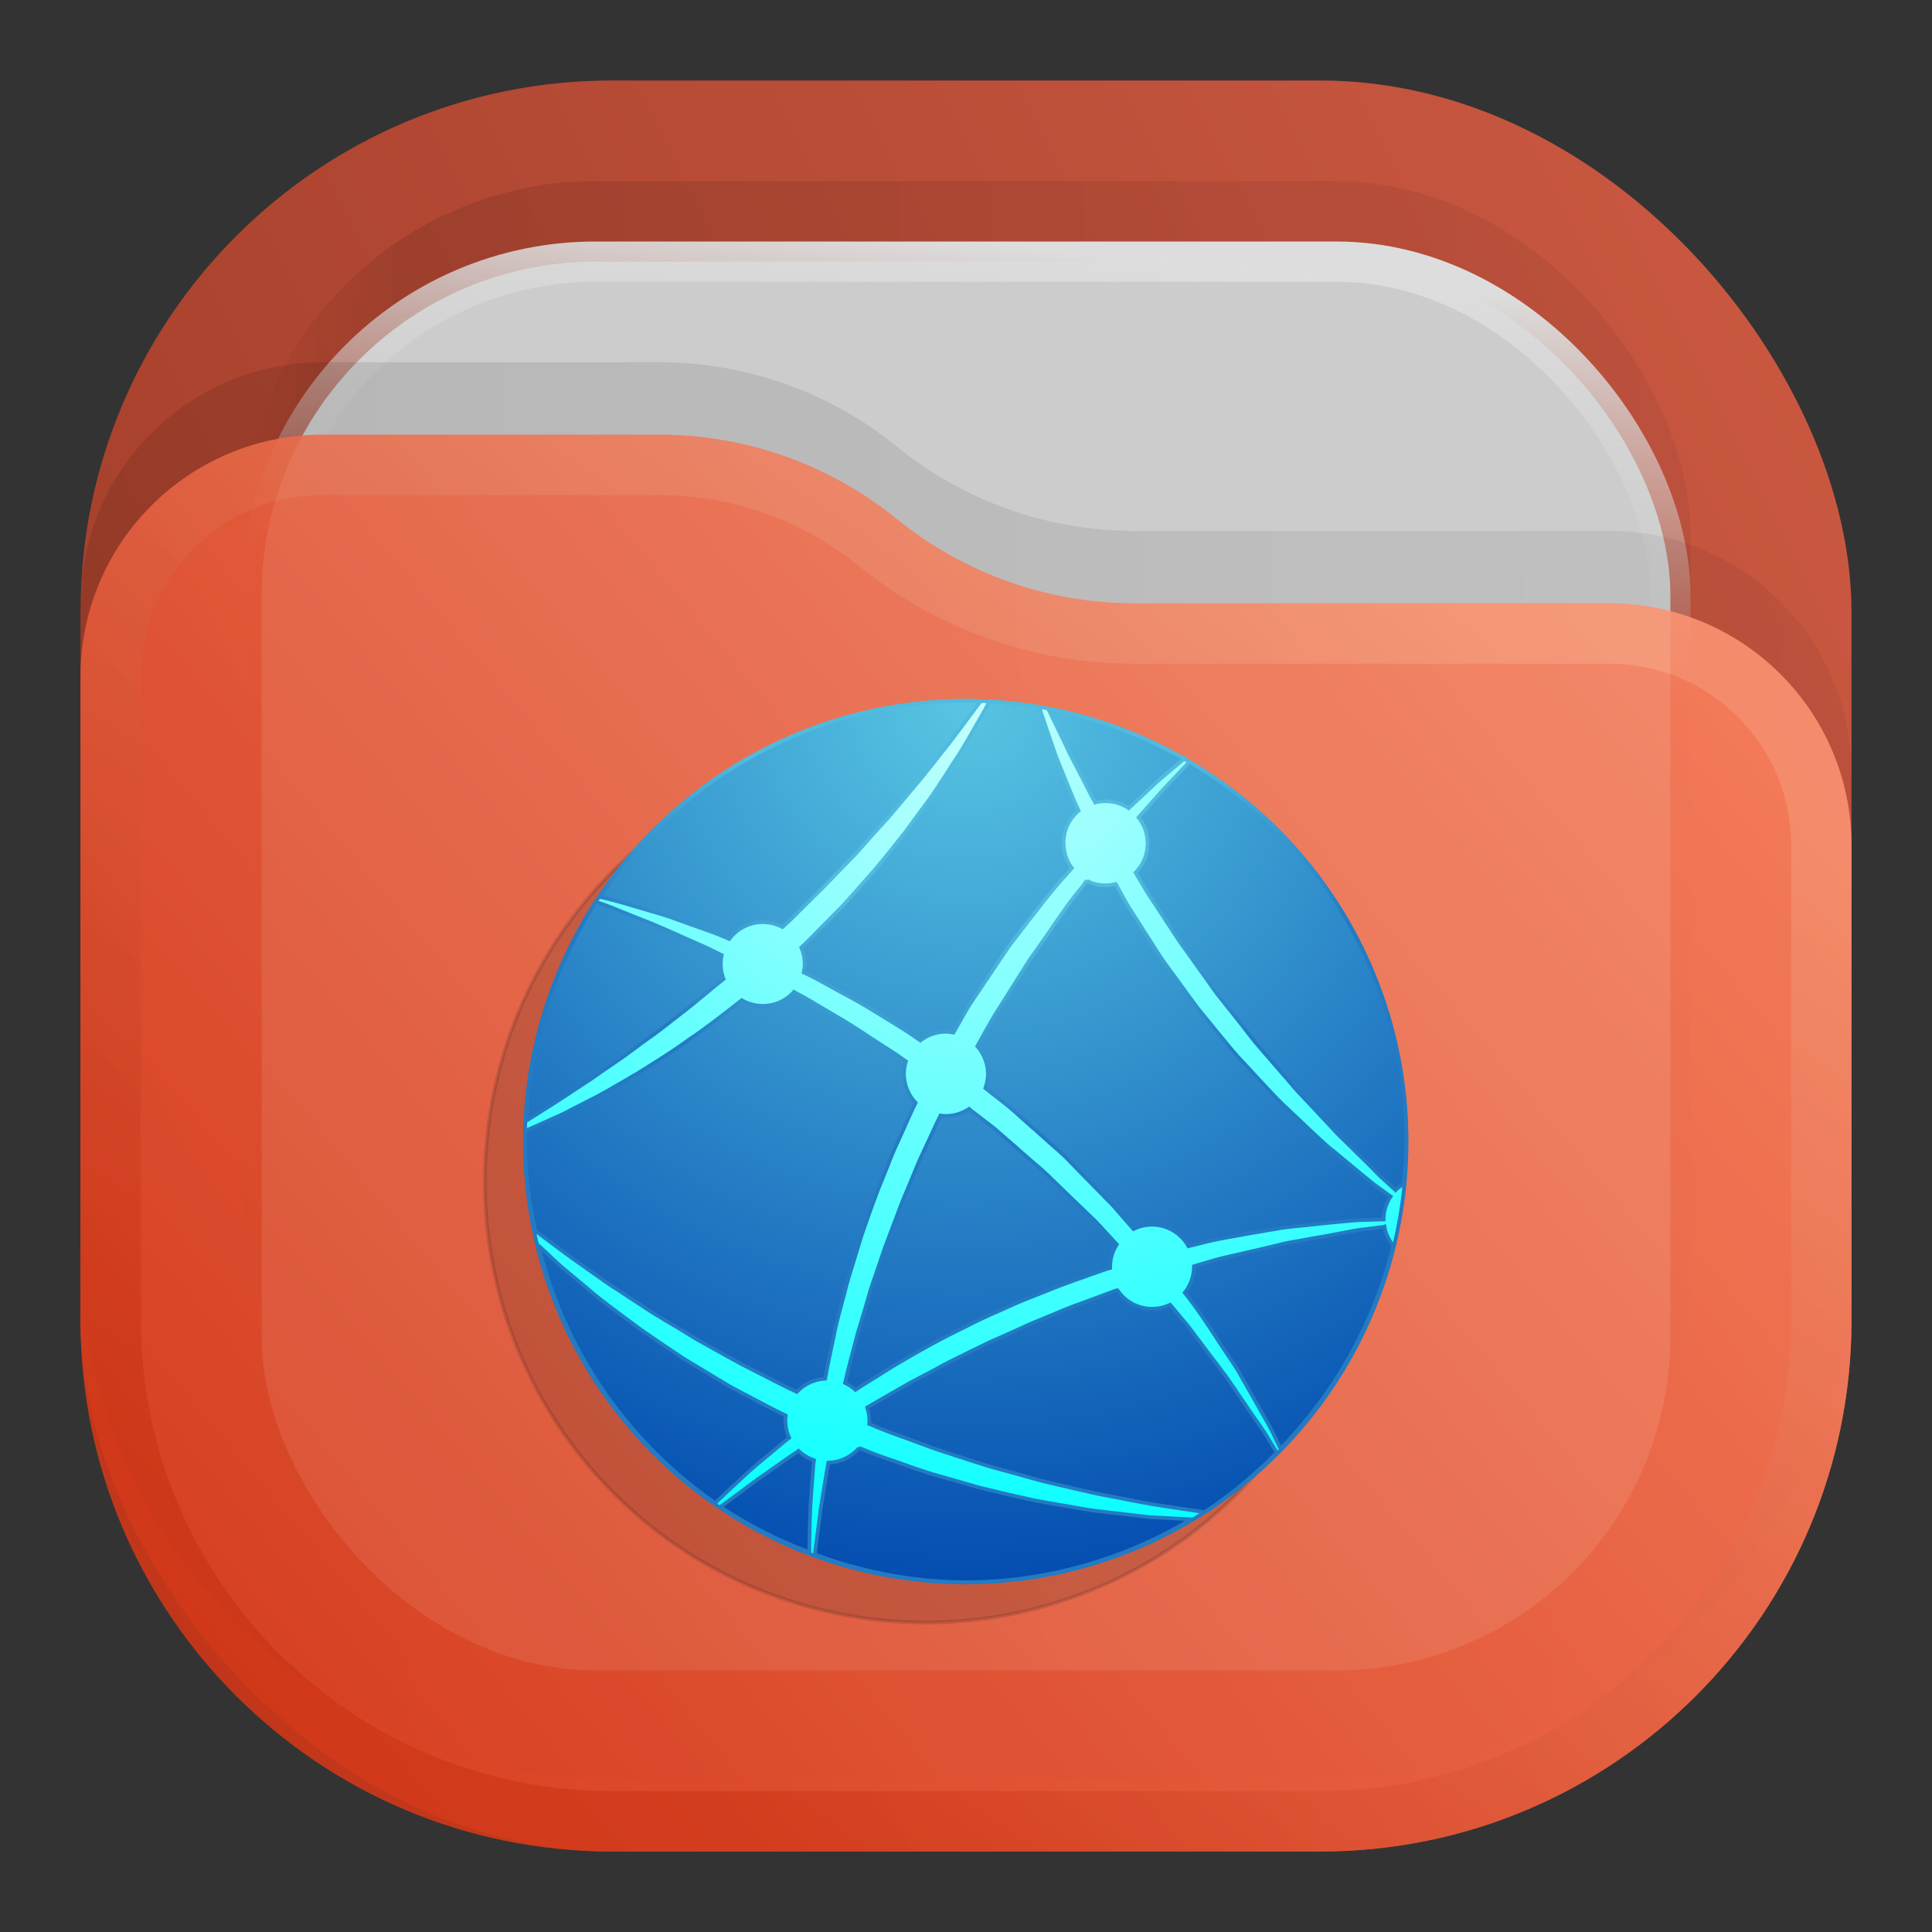 <?xml version="1.0" encoding="UTF-8" standalone="no"?>
<svg
   width="24"
   height="24"
   viewBox="0 0 24 24"
   fill="none"
   version="1.1"
   id="svg17"
   sodipodi:docname="orange-network.svg"
   inkscape:version="1.3 (0e150ed6c4, 2023-07-21)"
   xmlns:inkscape="http://www.inkscape.org/namespaces/inkscape"
   xmlns:sodipodi="http://sodipodi.sourceforge.net/DTD/sodipodi-0.dtd"
   xmlns:xlink="http://www.w3.org/1999/xlink"
   xmlns="http://www.w3.org/2000/svg"
   xmlns:svg="http://www.w3.org/2000/svg">
  <rect x="0" y="0" width="24" height="24" fill="#333333" stroke="none"/>
  <sodipodi:namedview
     id="namedview17"
     pagecolor="#ffffff"
     bordercolor="#000000"
     borderopacity="0.25"
     inkscape:showpageshadow="2"
     inkscape:pageopacity="0.0"
     inkscape:pagecheckerboard="0"
     inkscape:deskcolor="#d1d1d1"
     inkscape:zoom="23.894317"
     inkscape:cx="12.283256"
     inkscape:cy="10.902174"
     inkscape:window-width="1280"
     inkscape:window-height="998"
     inkscape:window-x="0"
     inkscape:window-y="0"
     inkscape:window-maximized="0"
     inkscape:current-layer="svg17" />
  <rect
     opacity="0.812"
     x="1"
     y="1"
     width="22"
     height="22"
     rx="6.6"
     fill="url(#paint0_linear_201_104)"
     id="rect1" />
  <rect
     opacity="0.125"
     x="3"
     y="2.25"
     width="18"
     height="18"
     rx="4.4"
     fill="url(#paint1_linear_201_104)"
     fill-opacity="0.875"
     id="rect2" />
  <rect
     x="3.25"
     y="3.25"
     width="17.5"
     height="17.5"
     rx="4.15"
     fill="#CCCCCC"
     stroke="url(#paint2_linear_201_104)"
     stroke-width="0.5"
     id="rect3" />
  <path
     opacity="0.125"
     d="M1 7.508C1 5.847 2.347 4.5 4.008 4.5H8.19C9.265 4.5 10.307 4.87 11.141 5.548V5.548C11.975 6.225 13.016 6.595 14.091 6.595H19.992C21.653 6.595 23 7.942 23 9.603V15.5C23 19.145 20.045 22.1 16.4 22.1H7.6C3.955 22.1 1 19.145 1 15.5V7.508Z"
     fill="url(#paint3_linear_201_104)"
     fill-opacity="0.875"
     id="path3" />
  <g
     opacity="0.875"
     id="g5">
    <path
       d="M1 8.408C1 6.747 2.347 5.4 4.008 5.4H8.19C9.265 5.4 10.307 5.77 11.141 6.448V6.448C11.975 7.125 13.016 7.495 14.091 7.495H19.992C21.653 7.495 23 8.842 23 10.503V16.4C23 20.045 20.045 23 16.4 23H7.6C3.955 23 1 20.045 1 16.4V8.408Z"
       fill="url(#paint4_linear_201_104)"
       id="path4" />
    <path
       d="M22.625 10.503V16.4C22.625 19.838 19.838 22.625 16.4 22.625H7.6C4.162 22.625 1.375 19.838 1.375 16.4V8.408C1.375 6.954 2.554 5.775 4.008 5.775H8.19C9.179 5.775 10.137 6.115 10.904 6.739C11.805 7.471 12.93 7.87 14.091 7.87H19.992C21.446 7.87 22.625 9.049 22.625 10.503Z"
       stroke="url(#paint5_linear_201_104)"
       stroke-opacity="0.375"
       stroke-width="0.75"
       stroke-linejoin="round"
       id="path5" />
  </g>
  <defs
     id="defs17">
    <linearGradient
       id="paint0_linear_201_104"
       x1="23"
       y1="1"
       x2="1"
       y2="12"
       gradientUnits="userSpaceOnUse">
      <stop
         stop-color="#F06246"
         id="stop5" />
      <stop
         offset="1"
         stop-color="#BE4128"
         id="stop6" />
    </linearGradient>
    <linearGradient
       id="paint1_linear_201_104"
       x1="21"
       y1="4"
       x2="3"
       y2="4"
       gradientUnits="userSpaceOnUse">
      <stop
         stop-opacity="0.5"
         id="stop7" />
      <stop
         offset="0.89"
         id="stop8" />
      <stop
         offset="1"
         stop-opacity="0"
         id="stop9" />
    </linearGradient>
    <linearGradient
       id="paint2_linear_201_104"
       x1="12"
       y1="3"
       x2="11.5"
       y2="8"
       gradientUnits="userSpaceOnUse">
      <stop
         stop-color="#DDDDDD"
         id="stop10" />
      <stop
         offset="1"
         stop-color="#CCCCCC"
         stop-opacity="0"
         id="stop11" />
    </linearGradient>
    <linearGradient
       id="paint3_linear_201_104"
       x1="23"
       y1="9"
       x2="1.012"
       y2="9.521"
       gradientUnits="userSpaceOnUse">
      <stop
         stop-opacity="0.5"
         id="stop12" />
      <stop
         offset="1"
         id="stop13" />
    </linearGradient>
    <linearGradient
       id="paint4_linear_201_104"
       x1="23"
       y1="5.4"
       x2="1.429"
       y2="23.512"
       gradientUnits="userSpaceOnUse">
      <stop
         stop-color="#FF8966"
         id="stop14" />
      <stop
         offset="1"
         stop-color="#DC3A1A"
         id="stop15" />
    </linearGradient>
    <linearGradient
       id="paint5_linear_201_104"
       x1="15"
       y1="5.5"
       x2="5.5"
       y2="19.5"
       gradientUnits="userSpaceOnUse">
      <stop
         stop-color="#FFB693"
         id="stop16" />
      <stop
         offset="1"
         stop-color="#C82606"
         id="stop17" />
    </linearGradient>
    <linearGradient
       id="paint6_linear_202_43"
       x1="18.83"
       y1="10"
       x2="6.18"
       y2="18.25"
       gradientUnits="userSpaceOnUse"
       gradientTransform="translate(-0.471)">
      <stop
         stop-color="#967CCC"
         id="stop20-8" />
      <stop
         offset="1"
         stop-color="#5E35B1"
         id="stop21-9" />
    </linearGradient>
    <linearGradient
       id="paint7_linear_207_95"
       x1="16.675"
       y1="9"
       x2="8.286"
       y2="19.755"
       gradientUnits="userSpaceOnUse"
       gradientTransform="translate(-0.466)">
      <stop
         stop-color="#0BB1CB"
         id="stop30" />
      <stop
         offset="1"
         stop-color="#006599"
         id="stop31" />
    </linearGradient>
    <linearGradient
       id="paint6_linear_207_44"
       x1="18.439"
       y1="8.107"
       x2="9.388"
       y2="21.115"
       gradientUnits="userSpaceOnUse"
       gradientTransform="matrix(0.933,0,0,0.933,0.84,0.569)">
      <stop
         stop-color="#E996B1"
         id="stop20" />
      <stop
         offset="1"
         stop-color="#BC546F"
         id="stop21" />
    </linearGradient>
    <linearGradient
       id="paint8_linear_202_66"
       x1="18.6"
       y1="10.239"
       x2="9.521"
       y2="22.78"
       gradientUnits="userSpaceOnUse">
      <stop
         stop-color="#3C9BCE"
         id="stop26" />
      <stop
         offset="1"
         stop-color="#00405F"
         id="stop27" />
    </linearGradient>
    <linearGradient
       id="paint9_linear_202_66"
       x1="11.5"
       y1="7.642"
       x2="7.2"
       y2="11.942"
       gradientUnits="userSpaceOnUse">
      <stop
         stop-color="#3C9BCE"
         id="stop28" />
      <stop
         offset="1"
         stop-color="#00405F"
         id="stop29-0" />
    </linearGradient>
    <linearGradient
       id="paint6_linear_211_10"
       x1="18"
       y1="9"
       x2="6"
       y2="21"
       gradientUnits="userSpaceOnUse"
       gradientTransform="matrix(0.875,0,0,0.941,1.489,0.504)">
      <stop
         stop-color="#999999"
         id="stop19-9" />
      <stop
         offset="1"
         stop-color="#333333"
         id="stop20-4" />
    </linearGradient>
    <linearGradient
       id="paint6_linear_207_79"
       x1="17.133"
       y1="8.333"
       x2="6.867"
       y2="20.067"
       gradientUnits="userSpaceOnUse"
       gradientTransform="matrix(0.937,0,0,0.937,0.75,0.906)">
      <stop
         stop-color="#FF7C7D"
         id="stop19" />
      <stop
         offset="1"
         stop-color="#751010"
         id="stop20-9" />
    </linearGradient>
    <radialGradient
       inkscape:collect="always"
       xlink:href="#linearGradient18-1"
       id="radialGradient21-2"
       cx="10.993"
       cy="8.773"
       fx="10.993"
       fy="8.773"
       r="4.598"
       gradientTransform="matrix(1,0,0,1,0,7.1307243e-5)"
       gradientUnits="userSpaceOnUse" />
    <linearGradient
       id="linearGradient18-1"
       inkscape:collect="always">
      <stop
         style="stop-color:#50bbde;stop-opacity:1;"
         offset="0.523"
         id="stop19-7" />
      <stop
         style="stop-color:#237bc3;stop-opacity:1;"
         offset="1"
         id="stop21-43" />
    </linearGradient>
    <radialGradient
       inkscape:collect="always"
       xlink:href="#paint0_radial_2_164-4"
       id="radialGradient3-7"
       gradientUnits="userSpaceOnUse"
       gradientTransform="matrix(0,9.182,-9.182,0,10.993,8.765)"
       cx="0"
       cy="0"
       r="1" />
    <radialGradient
       id="paint0_radial_2_164-4"
       cx="0"
       cy="0"
       r="1"
       gradientUnits="userSpaceOnUse"
       gradientTransform="matrix(0,22,-22,0,32,1)">
      <stop
         stop-color="#C5FFFE"
         id="stop8570-4" />
      <stop
         offset="1"
         stop-color="#00FFFF"
         id="stop8572-3" />
    </radialGradient>
    <radialGradient
       inkscape:collect="always"
       xlink:href="#linearGradient18-1"
       id="radialGradient22-0"
       gradientUnits="userSpaceOnUse"
       gradientTransform="matrix(1,0,0,1,0,7.1307243e-5)"
       cx="10.993"
       cy="8.773"
       fx="10.993"
       fy="8.773"
       r="4.598" />
    <radialGradient
       inkscape:collect="always"
       xlink:href="#paint1_radial_2_164-8"
       id="radialGradient4-7"
       gradientUnits="userSpaceOnUse"
       gradientTransform="matrix(1.6024991e-5,9.182,-9.182,1.6024991e-5,10.993,8.765)"
       cx="0"
       cy="0"
       r="1" />
    <radialGradient
       id="paint1_radial_2_164-8"
       cx="0"
       cy="0"
       r="1"
       gradientUnits="userSpaceOnUse"
       gradientTransform="matrix(3.8397244e-5,22,-22,3.8397244e-5,-8,1)">
      <stop
         stop-color="#58C6E3"
         id="stop8575-6" />
      <stop
         offset="1"
         stop-color="#034DB0"
         id="stop8577-8" />
    </radialGradient>
    <radialGradient
       inkscape:collect="always"
       xlink:href="#linearGradient18-1"
       id="radialGradient23-8"
       gradientUnits="userSpaceOnUse"
       gradientTransform="matrix(1,0,0,1,0,7.1307243e-5)"
       cx="10.993"
       cy="8.773"
       fx="10.993"
       fy="8.773"
       r="4.598" />
  </defs>
  <g
     id="g29-4"
     transform="translate(0,0.178)">
    <path
       id="path23-3"
       style="opacity:0.15;fill:#1a1a1a;stroke:#1a1a1a;stroke-width:0.046;stroke-dasharray:none;stroke-opacity:1"
       d="M 11.5,9.023 A 5.477,5.477 0 0 0 6.023,14.5 5.477,5.477 0 0 0 11.5,19.977 5.477,5.477 0 0 0 16.977,14.5 5.477,5.477 0 0 0 11.5,9.023 Z" />
    <g
       id="g21-1"
       transform="matrix(0.913,0,0,0.913,1.046,0.741)">
      <g
         id="g18-4"
         transform="matrix(1.31,0,0,1.31,-2.406,-2.969)"
         style="stroke:url(#radialGradient21-2);stroke-width:0.038;stroke-dasharray:none;stroke-opacity:1">
        <path
           id="path8566-9"
           style="fill:url(#radialGradient3-7);stroke:url(#radialGradient22-0);stroke-width:0.038;stroke-dasharray:none;stroke-opacity:1"
           d="M 10.993,8.777 A 4.578,4.578 0 0 0 6.414,13.355 4.578,4.578 0 0 0 10.993,17.934 4.578,4.578 0 0 0 15.571,13.355 4.578,4.578 0 0 0 10.993,8.777 Z" />
        <path
           id="path3-2-2"
           style="fill:url(#radialGradient4-7);stroke:url(#radialGradient23-8);stroke-width:0.038;stroke-dasharray:none;stroke-opacity:1"
           d="M 10.993,8.777 A 4.578,4.578 0 0 0 7.191,10.814 c 0.103,0.022 0.218,0.054 0.348,0.093 0.038,0.011 0.078,0.023 0.119,0.035 0.026,0.008 0.053,0.016 0.081,0.024 0.07,0.02 0.144,0.042 0.218,0.069 0.104,0.037 0.212,0.076 0.326,0.117 0.084,0.029 0.168,0.062 0.254,0.099 0.079,-0.106 0.205,-0.175 0.348,-0.175 0.073,0 0.143,0.019 0.204,0.051 l 0.045,-0.041 c 0.027,-0.024 0.053,-0.05 0.078,-0.075 0.015,-0.015 0.031,-0.031 0.046,-0.046 0.083,-0.082 0.165,-0.164 0.247,-0.244 0.045,-0.047 0.091,-0.094 0.136,-0.14 0.034,-0.035 0.068,-0.07 0.102,-0.105 0.022,-0.023 0.045,-0.046 0.067,-0.069 0.017,-0.017 0.033,-0.034 0.049,-0.051 l 0.11,-0.124 c 0.068,-0.078 0.137,-0.152 0.204,-0.226 l 0.012,-0.014 c 0.041,-0.047 0.081,-0.095 0.121,-0.142 0.027,-0.032 0.053,-0.064 0.079,-0.095 0.032,-0.038 0.064,-0.076 0.095,-0.113 0.008,-0.009 0.015,-0.018 0.023,-0.027 0.008,-0.01 0.016,-0.019 0.024,-0.029 0.015,-0.019 0.03,-0.037 0.045,-0.055 0.059,-0.074 0.116,-0.146 0.17,-0.215 0.081,-0.099 0.152,-0.196 0.218,-0.284 0.025,-0.034 0.05,-0.066 0.073,-0.098 0.021,-0.028 0.041,-0.055 0.061,-0.082 0.018,-0.024 0.036,-0.047 0.053,-0.07 a 4.578,4.578 0 0 0 -0.155,-0.004 z m 0.245,0.007 c -0.005,0.01 -0.01,0.019 -0.015,0.029 -0.023,0.045 -0.05,0.093 -0.079,0.143 -0.006,0.011 -0.012,0.022 -0.019,0.033 -0.022,0.038 -0.044,0.077 -0.068,0.118 -0.054,0.095 -0.113,0.197 -0.183,0.3 -0.02,0.031 -0.04,0.063 -0.061,0.095 -0.079,0.123 -0.163,0.254 -0.261,0.383 -0.022,0.03 -0.044,0.06 -0.067,0.091 -0.039,0.053 -0.078,0.108 -0.119,0.162 -0.067,0.085 -0.135,0.171 -0.206,0.258 -0.035,0.043 -0.071,0.086 -0.107,0.13 -0.017,0.02 -0.035,0.039 -0.052,0.059 -0.02,0.023 -0.04,0.046 -0.061,0.069 -0.028,0.032 -0.057,0.065 -0.086,0.097 -0.048,0.055 -0.097,0.109 -0.147,0.164 -0.02,0.02 -0.04,0.041 -0.06,0.061 -0.063,0.063 -0.126,0.127 -0.189,0.191 -0.014,0.014 -0.027,0.027 -0.04,0.041 -0.028,0.029 -0.057,0.058 -0.086,0.086 l -0.048,0.045 c 0.022,0.052 0.035,0.109 0.035,0.17 0,0.03 -0.004,0.061 -0.01,0.09 0.005,0.002 0.01,0.004 0.015,0.006 0.02,0.01 0.04,0.019 0.06,0.029 0.086,0.044 0.172,0.092 0.259,0.14 0.044,0.025 0.09,0.049 0.134,0.073 0.121,0.064 0.238,0.136 0.357,0.209 0.014,0.008 0.027,0.017 0.041,0.025 0.066,0.041 0.133,0.083 0.2,0.125 0.049,0.031 0.098,0.066 0.146,0.099 0.073,-0.056 0.164,-0.09 0.262,-0.09 0.028,0 0.055,0.003 0.082,0.008 l 0.047,-0.082 c 0.016,-0.027 0.031,-0.054 0.046,-0.081 0.03,-0.052 0.059,-0.104 0.092,-0.153 l 0.303,-0.451 0.076,-0.112 c 0.017,-0.025 0.035,-0.048 0.053,-0.072 0.01,-0.013 0.019,-0.025 0.029,-0.037 0.055,-0.072 0.11,-0.143 0.165,-0.214 0.022,-0.028 0.044,-0.057 0.066,-0.085 0.089,-0.114 0.178,-0.228 0.277,-0.335 0.016,-0.019 0.033,-0.038 0.049,-0.056 0.009,-0.011 0.018,-0.02 0.028,-0.031 -0.055,-0.072 -0.087,-0.163 -0.087,-0.261 0,-0.134 0.06,-0.255 0.157,-0.335 l -0.037,-0.079 C 12.08,9.725 12.032,9.606 11.984,9.487 11.968,9.447 11.952,9.408 11.936,9.368 11.895,9.254 11.856,9.139 11.817,9.024 11.801,8.976 11.785,8.929 11.769,8.882 l -0.011,-0.039 a 4.578,4.578 0 0 0 -0.52,-0.059 z m 0.61,0.074 c 0.028,0.058 0.056,0.117 0.084,0.174 0.045,0.093 0.09,0.185 0.133,0.279 0.025,0.048 0.049,0.096 0.074,0.143 0.053,0.102 0.107,0.204 0.157,0.307 0.014,0.025 0.027,0.049 0.041,0.073 0.034,-0.009 0.071,-0.014 0.108,-0.014 0.088,0 0.172,0.027 0.24,0.073 l 0.295,-0.275 c 0.071,-0.062 0.144,-0.123 0.216,-0.184 0.022,-0.018 0.044,-0.037 0.065,-0.055 A 4.578,4.578 0 0 0 11.848,8.858 Z m 1.468,0.552 c -0.027,0.029 -0.054,0.058 -0.081,0.086 -0.061,0.065 -0.122,0.131 -0.184,0.195 l -0.264,0.297 c 0.058,0.074 0.094,0.167 0.094,0.269 0,0.119 -0.047,0.226 -0.125,0.305 l 0.127,0.212 0.182,0.277 c 0.021,0.032 0.043,0.065 0.064,0.097 0.039,0.06 0.078,0.12 0.12,0.179 0.04,0.054 0.08,0.11 0.119,0.165 0.025,0.035 0.049,0.07 0.074,0.104 l 0.096,0.134 c 0.004,0.006 0.008,0.012 0.012,0.018 0.028,0.039 0.056,0.078 0.086,0.115 l 0.207,0.26 0.101,0.13 0.051,0.065 0.054,0.063 0.217,0.251 c 0.025,0.029 0.05,0.057 0.075,0.086 0.047,0.055 0.093,0.111 0.144,0.162 l 0.227,0.242 0.113,0.122 c 0.025,0.027 0.051,0.053 0.077,0.078 0.013,0.013 0.027,0.026 0.04,0.039 l 0.237,0.233 0.117,0.119 0.123,0.112 c 0.008,0.007 0.017,0.015 0.025,0.023 0.004,0.004 0.009,0.007 0.013,0.011 0.024,-0.024 0.051,-0.044 0.08,-0.062 a 4.578,4.578 0 0 0 0.032,-0.443 4.578,4.578 0 0 0 -2.255,-3.945 z m -1.065,1.236 c -0.01,0.012 -0.02,0.025 -0.029,0.037 -0.013,0.017 -0.026,0.034 -0.04,0.051 -0.093,0.111 -0.176,0.231 -0.258,0.35 -0.019,0.027 -0.037,0.054 -0.055,0.081 -0.051,0.073 -0.102,0.146 -0.153,0.218 -0.008,0.012 -0.016,0.023 -0.024,0.034 -0.018,0.024 -0.035,0.049 -0.051,0.074 l -0.071,0.113 -0.283,0.45 c -0.06,0.103 -0.118,0.207 -0.175,0.311 0.068,0.077 0.11,0.177 0.11,0.288 0,0.051 -0.01,0.101 -0.026,0.146 0.008,0.007 0.017,0.014 0.025,0.02 0.041,0.033 0.082,0.065 0.124,0.097 l 0.094,0.075 c 0.019,0.016 0.038,0.032 0.057,0.049 0.012,0.01 0.023,0.021 0.035,0.031 0.038,0.034 0.076,0.068 0.114,0.102 0.022,0.02 0.045,0.04 0.068,0.059 l 0.026,0.024 c 0.052,0.046 0.103,0.092 0.155,0.138 0.013,0.012 0.026,0.023 0.039,0.034 0.047,0.042 0.094,0.083 0.136,0.129 0.039,0.04 0.078,0.08 0.117,0.12 0.072,0.073 0.143,0.146 0.214,0.218 0.01,0.01 0.02,0.02 0.029,0.03 0.017,0.018 0.035,0.035 0.052,0.053 0.027,0.027 0.054,0.055 0.079,0.085 0.024,0.028 0.047,0.055 0.071,0.082 0.026,0.03 0.053,0.06 0.079,0.09 0.004,0.004 0.008,0.009 0.011,0.013 0.004,0.005 0.009,0.011 0.014,0.016 0.058,-0.029 0.123,-0.045 0.192,-0.045 0.163,0 0.304,0.09 0.379,0.223 0.069,-0.017 0.138,-0.034 0.205,-0.051 0.017,-0.004 0.035,-0.008 0.052,-0.012 0.075,-0.015 0.15,-0.029 0.224,-0.042 0.045,-0.008 0.088,-0.016 0.132,-0.024 0.091,-0.016 0.181,-0.031 0.268,-0.046 0.023,-0.004 0.046,-0.008 0.069,-0.012 0.072,-0.011 0.142,-0.018 0.211,-0.025 0.036,-0.004 0.072,-0.006 0.108,-0.011 0.102,-0.011 0.201,-0.022 0.293,-0.03 0.011,-0.001 0.023,-0.002 0.034,-0.003 0.081,-0.008 0.157,-0.015 0.23,-0.016 0.071,-0.003 0.138,-0.005 0.201,-0.006 5.01e-4,-0.089 0.027,-0.17 0.073,-0.238 -0.015,-0.01 -0.028,-0.021 -0.042,-0.031 l -0.136,-0.099 -0.13,-0.106 -0.259,-0.215 c -0.015,-0.013 -0.03,-0.025 -0.046,-0.037 -0.028,-0.023 -0.056,-0.046 -0.083,-0.071 L 14.586,13.252 14.341,13.02 c -0.073,-0.066 -0.141,-0.138 -0.209,-0.21 -0.009,-0.01 -0.018,-0.02 -0.028,-0.03 l -0.23,-0.248 -0.058,-0.062 -0.055,-0.064 -0.108,-0.13 -0.214,-0.262 c -0.036,-0.042 -0.067,-0.086 -0.099,-0.13 l -0.004,-0.005 -0.099,-0.136 c -0.025,-0.034 -0.049,-0.067 -0.074,-0.101 -0.042,-0.057 -0.084,-0.114 -0.125,-0.172 -0.042,-0.062 -0.082,-0.126 -0.122,-0.189 -0.02,-0.032 -0.041,-0.064 -0.061,-0.095 l -0.181,-0.285 c -0.036,-0.062 -0.07,-0.124 -0.104,-0.187 -0.006,-0.012 -0.013,-0.023 -0.02,-0.035 -0.034,0.009 -0.069,0.014 -0.106,0.014 -0.07,0 -0.135,-0.017 -0.194,-0.046 z m -5.098,0.217 a 4.578,4.578 0 0 0 -0.724,2.275 c 0.004,-0.003 0.008,-0.005 0.012,-0.007 0.043,-0.027 0.088,-0.056 0.136,-0.086 0.092,-0.057 0.193,-0.122 0.299,-0.192 0.034,-0.023 0.069,-0.046 0.105,-0.069 0.015,-0.01 0.03,-0.02 0.046,-0.03 0.022,-0.015 0.044,-0.029 0.067,-0.044 0.019,-0.013 0.037,-0.026 0.056,-0.039 0.019,-0.013 0.038,-0.027 0.058,-0.041 0.028,-0.02 0.057,-0.039 0.086,-0.059 0.051,-0.035 0.102,-0.07 0.155,-0.107 0.081,-0.06 0.164,-0.121 0.249,-0.183 0.074,-0.051 0.146,-0.107 0.218,-0.163 0.013,-0.01 0.026,-0.021 0.039,-0.031 0.024,-0.018 0.047,-0.036 0.071,-0.055 0.064,-0.049 0.128,-0.099 0.19,-0.152 0.047,-0.038 0.094,-0.077 0.141,-0.116 0.04,-0.033 0.08,-0.065 0.121,-0.098 -0.019,-0.048 -0.029,-0.101 -0.029,-0.156 0,-0.032 0.003,-0.062 0.01,-0.091 l -0.006,-0.003 c -0.08,-0.04 -0.157,-0.079 -0.235,-0.111 -0.061,-0.027 -0.119,-0.053 -0.177,-0.079 -0.15,-0.067 -0.29,-0.13 -0.421,-0.179 -0.034,-0.014 -0.067,-0.027 -0.1,-0.04 -0.053,-0.021 -0.104,-0.042 -0.152,-0.061 -0.063,-0.027 -0.124,-0.049 -0.179,-0.068 -0.012,-0.004 -0.025,-0.009 -0.037,-0.014 z m 2.052,0.941 c -0.079,0.087 -0.193,0.141 -0.32,0.141 -0.08,0 -0.155,-0.022 -0.219,-0.059 -0.185,0.145 -0.368,0.289 -0.553,0.413 -0.16,0.117 -0.323,0.218 -0.478,0.315 -0.02,0.013 -0.04,0.025 -0.06,0.037 -0.047,0.027 -0.092,0.054 -0.137,0.08 -0.127,0.074 -0.248,0.145 -0.366,0.202 -0.044,0.023 -0.086,0.045 -0.128,0.066 -0.034,0.017 -0.067,0.035 -0.099,0.051 -0.046,0.024 -0.093,0.045 -0.138,0.064 -0.025,0.011 -0.049,0.022 -0.072,0.033 -0.077,0.035 -0.147,0.066 -0.212,0.094 a 4.578,4.578 0 0 0 -0.008,0.113 4.578,4.578 0 0 0 0.107,0.927 c 0.043,0.032 0.085,0.064 0.128,0.096 0.083,0.063 0.166,0.125 0.25,0.186 l 0.228,0.161 c 0.025,0.017 0.049,0.035 0.074,0.052 0.051,0.036 0.102,0.073 0.156,0.105 l 0.232,0.153 c 0.008,0.005 0.016,0.01 0.024,0.015 0.069,0.046 0.138,0.092 0.211,0.134 0.026,0.016 0.052,0.032 0.078,0.047 0.053,0.032 0.107,0.063 0.16,0.096 l 0.119,0.073 0.121,0.068 0.243,0.135 c 0.015,0.008 0.029,0.016 0.044,0.024 0.026,0.014 0.052,0.029 0.077,0.042 l 0.124,0.063 c 0.042,0.022 0.085,0.043 0.127,0.065 0.106,0.055 0.212,0.109 0.32,0.159 0.075,-0.079 0.178,-0.131 0.295,-0.137 0.018,-0.099 0.038,-0.198 0.059,-0.297 0.008,-0.038 0.016,-0.075 0.024,-0.112 0.023,-0.127 0.056,-0.252 0.09,-0.377 0.013,-0.05 0.027,-0.1 0.04,-0.151 0.015,-0.062 0.033,-0.122 0.052,-0.183 0.008,-0.026 0.016,-0.051 0.024,-0.077 l 0.079,-0.26 c 0.058,-0.171 0.118,-0.343 0.183,-0.512 l 0.102,-0.252 0.003,-0.009 c 0.032,-0.081 0.065,-0.162 0.103,-0.241 0.018,-0.04 0.037,-0.081 0.055,-0.122 0.041,-0.092 0.082,-0.184 0.126,-0.273 -0.075,-0.078 -0.121,-0.185 -0.121,-0.302 0,-0.044 0.007,-0.087 0.02,-0.128 -0.046,-0.033 -0.092,-0.066 -0.139,-0.096 -0.04,-0.026 -0.08,-0.051 -0.12,-0.077 -0.025,-0.016 -0.049,-0.032 -0.074,-0.048 -0.028,-0.018 -0.055,-0.036 -0.082,-0.054 -0.1,-0.065 -0.199,-0.13 -0.299,-0.187 -0.047,-0.028 -0.094,-0.055 -0.14,-0.083 -0.079,-0.047 -0.156,-0.093 -0.236,-0.137 -0.025,-0.014 -0.049,-0.026 -0.074,-0.04 z m 1.822,1.211 c -0.07,0.046 -0.152,0.073 -0.242,0.073 -0.019,0 -0.037,-0.002 -0.055,-0.004 -0.038,0.077 -0.074,0.155 -0.109,0.232 -0.023,0.05 -0.047,0.1 -0.07,0.15 -0.033,0.069 -0.063,0.14 -0.092,0.211 -0.004,0.011 -0.009,0.021 -0.013,0.032 l -0.102,0.245 c -0.021,0.05 -0.04,0.102 -0.059,0.153 -0.012,0.032 -0.024,0.064 -0.036,0.095 l -0.094,0.249 -0.086,0.252 c -0.008,0.025 -0.017,0.05 -0.026,0.076 -0.02,0.058 -0.04,0.117 -0.056,0.176 l -0.075,0.255 -0.039,0.127 -0.034,0.129 c -0.008,0.031 -0.017,0.063 -0.025,0.095 -0.027,0.1 -0.052,0.2 -0.076,0.3 0.041,0.019 0.077,0.043 0.109,0.073 0.009,-0.006 0.018,-0.011 0.026,-0.017 0.011,-0.007 0.022,-0.015 0.033,-0.022 0.04,-0.025 0.081,-0.05 0.122,-0.076 0.066,-0.041 0.132,-0.083 0.199,-0.125 0.221,-0.131 0.451,-0.263 0.694,-0.382 0.061,-0.03 0.122,-0.061 0.183,-0.092 0.034,-0.016 0.069,-0.032 0.104,-0.048 0.027,-0.013 0.054,-0.025 0.082,-0.037 0.018,-0.008 0.036,-0.016 0.054,-0.024 0.107,-0.048 0.213,-0.097 0.324,-0.139 0.046,-0.018 0.092,-0.037 0.138,-0.055 0.081,-0.033 0.163,-0.065 0.245,-0.095 0.044,-0.016 0.088,-0.032 0.132,-0.047 0.085,-0.03 0.17,-0.061 0.254,-0.09 0.009,-0.003 0.017,-0.005 0.026,-0.008 0.01,-0.003 0.02,-0.006 0.03,-0.009 0,-0.002 1.67e-4,-0.003 0,-0.005 -1.25e-4,-0.002 0,-0.003 0,-0.005 0,-0.087 0.026,-0.167 0.069,-0.235 -0.003,-0.003 -0.007,-0.006 -0.01,-0.01 -0.005,-0.006 -0.01,-0.011 -0.015,-0.017 -0.05,-0.055 -0.101,-0.11 -0.152,-0.165 -0.025,-0.028 -0.052,-0.055 -0.079,-0.081 -0.027,-0.026 -0.055,-0.052 -0.082,-0.079 -0.027,-0.026 -0.054,-0.052 -0.081,-0.077 -0.084,-0.081 -0.168,-0.163 -0.253,-0.245 -0.051,-0.051 -0.104,-0.099 -0.159,-0.146 -0.004,-0.004 -0.009,-0.008 -0.014,-0.011 -0.058,-0.05 -0.115,-0.1 -0.173,-0.151 l -0.003,-0.003 c -0.015,-0.013 -0.031,-0.027 -0.046,-0.041 -0.044,-0.038 -0.088,-0.076 -0.131,-0.114 -0.012,-0.01 -0.023,-0.019 -0.034,-0.029 -0.018,-0.016 -0.036,-0.032 -0.055,-0.047 l -0.095,-0.073 c -0.026,-0.02 -0.053,-0.041 -0.079,-0.061 -0.024,-0.018 -0.047,-0.036 -0.071,-0.055 z m 4.313,1.224 c -0.063,0.009 -0.129,0.017 -0.2,0.026 -0.078,0.008 -0.158,0.024 -0.243,0.04 -0.006,0.001 -0.011,0.002 -0.016,0.003 -0.09,0.018 -0.186,0.035 -0.286,0.052 -0.037,0.007 -0.075,0.014 -0.114,0.021 -0.064,0.011 -0.129,0.022 -0.196,0.037 -0.106,0.026 -0.215,0.052 -0.328,0.078 -0.037,0.009 -0.075,0.017 -0.113,0.026 -0.077,0.017 -0.155,0.035 -0.234,0.055 -0.039,0.011 -0.078,0.023 -0.117,0.034 -0.043,0.013 -0.087,0.026 -0.131,0.039 v 0.003 c 0,0.102 -0.035,0.196 -0.095,0.271 0.127,0.16 0.236,0.327 0.339,0.484 0.032,0.049 0.063,0.097 0.095,0.144 0.034,0.05 0.066,0.099 0.098,0.148 0.02,0.031 0.039,0.063 0.056,0.095 0.01,0.018 0.019,0.035 0.029,0.052 0.02,0.035 0.04,0.069 0.059,0.103 0.033,0.058 0.065,0.115 0.096,0.169 0.014,0.025 0.027,0.049 0.041,0.073 0.033,0.058 0.065,0.113 0.092,0.166 0.033,0.068 0.062,0.129 0.09,0.186 a 4.578,4.578 0 0 0 1.171,-2.108 c -0.045,-0.057 -0.079,-0.123 -0.091,-0.198 z m -8.785,0.196 a 4.578,4.578 0 0 0 1.836,2.675 c 0.05,-0.05 0.105,-0.102 0.167,-0.16 0.031,-0.028 0.063,-0.057 0.096,-0.088 0.086,-0.084 0.187,-0.168 0.295,-0.258 0.042,-0.035 0.085,-0.07 0.13,-0.108 0.016,-0.014 0.033,-0.028 0.05,-0.041 0.01,-0.008 0.02,-0.016 0.03,-0.024 -0.025,-0.055 -0.039,-0.115 -0.039,-0.179 0,-0.017 0.002,-0.035 0.004,-0.052 -0.111,-0.052 -0.219,-0.11 -0.327,-0.167 -0.043,-0.023 -0.087,-0.046 -0.13,-0.068 l -0.126,-0.068 c -0.026,-0.015 -0.051,-0.03 -0.077,-0.046 -0.015,-0.009 -0.03,-0.018 -0.045,-0.027 l -0.242,-0.146 -0.121,-0.073 -0.117,-0.079 c -0.054,-0.036 -0.108,-0.072 -0.161,-0.108 -0.024,-0.017 -0.049,-0.034 -0.073,-0.051 -0.076,-0.05 -0.148,-0.104 -0.22,-0.158 l -0.01,-0.007 -0.226,-0.17 c -0.054,-0.04 -0.105,-0.083 -0.157,-0.126 -0.021,-0.018 -0.041,-0.036 -0.062,-0.053 l -0.217,-0.181 c -0.046,-0.039 -0.091,-0.081 -0.135,-0.123 -0.024,-0.023 -0.048,-0.046 -0.073,-0.068 -0.016,-0.016 -0.033,-0.031 -0.05,-0.046 z m 6.011,0.463 c -0.019,0.006 -0.038,0.012 -0.056,0.019 -0.076,0.029 -0.153,0.057 -0.23,0.086 -0.047,0.017 -0.095,0.035 -0.143,0.052 -0.081,0.03 -0.161,0.064 -0.24,0.097 -0.044,0.018 -0.088,0.037 -0.132,0.055 -0.08,0.031 -0.158,0.067 -0.236,0.103 -0.044,0.02 -0.088,0.04 -0.132,0.059 -0.041,0.019 -0.083,0.037 -0.124,0.055 -0.02,0.009 -0.039,0.018 -0.059,0.027 -0.039,0.019 -0.079,0.039 -0.118,0.058 -0.02,0.01 -0.04,0.019 -0.06,0.029 -0.019,0.009 -0.038,0.019 -0.056,0.028 -0.1,0.049 -0.199,0.097 -0.294,0.151 -0.049,0.027 -0.099,0.053 -0.148,0.078 -0.065,0.034 -0.129,0.067 -0.191,0.104 -0.034,0.019 -0.068,0.039 -0.102,0.058 -0.075,0.043 -0.148,0.085 -0.221,0.127 -0.019,0.011 -0.037,0.022 -0.055,0.033 0.014,0.044 0.022,0.09 0.022,0.138 0,0.007 -3.14e-4,0.014 -8.34e-4,0.021 -2.26e-4,0.003 -6.26e-4,0.007 -8.35e-4,0.011 0.107,0.045 0.215,0.089 0.323,0.126 l 0.259,0.095 c 0.084,0.033 0.171,0.061 0.257,0.088 l 0.005,0.002 0.264,0.086 c 0.012,0.004 0.024,0.007 0.036,0.011 0.032,0.01 0.065,0.021 0.097,0.031 l 0.134,0.037 c 0.089,0.024 0.179,0.049 0.268,0.074 l 0.133,0.037 0.135,0.033 0.271,0.063 c 0.023,0.005 0.045,0.01 0.068,0.015 0.068,0.016 0.136,0.032 0.205,0.044 0.064,0.012 0.128,0.025 0.192,0.037 0.118,0.023 0.236,0.046 0.355,0.065 l 0.482,0.073 a 4.578,4.578 0 0 0 0.75,-0.62 c -0.013,-0.021 -0.026,-0.041 -0.04,-0.064 -0.024,-0.039 -0.048,-0.08 -0.075,-0.123 -0.025,-0.039 -0.053,-0.08 -0.082,-0.121 -0.023,-0.033 -0.048,-0.068 -0.072,-0.104 -0.028,-0.041 -0.057,-0.083 -0.087,-0.127 -0.028,-0.041 -0.057,-0.084 -0.086,-0.128 -0.012,-0.016 -0.024,-0.033 -0.035,-0.05 -0.02,-0.029 -0.039,-0.058 -0.061,-0.087 -0.034,-0.045 -0.069,-0.091 -0.105,-0.139 l -0.005,-0.006 c -0.07,-0.093 -0.143,-0.19 -0.218,-0.289 -0.038,-0.051 -0.077,-0.103 -0.122,-0.153 -0.039,-0.048 -0.079,-0.096 -0.12,-0.144 -0.057,0.027 -0.12,0.042 -0.187,0.042 -0.15,0 -0.282,-0.075 -0.36,-0.192 z m -2.681,1.639 c -0.077,0.09 -0.192,0.149 -0.32,0.152 -0.014,0.079 -0.027,0.158 -0.04,0.236 -0.006,0.035 -0.011,0.07 -0.017,0.105 l -0.021,0.132 -0.017,0.133 -0.035,0.266 c -0.003,0.027 -0.006,0.055 -0.009,0.082 a 4.578,4.578 0 0 0 1.567,0.289 4.578,4.578 0 0 0 2.34,-0.654 c -0.025,-0.002 -0.051,-0.003 -0.077,-0.004 l -0.282,-0.015 c -0.063,-0.002 -0.124,-0.009 -0.187,-0.017 -0.031,-0.004 -0.062,-0.007 -0.094,-0.011 l -0.281,-0.033 c -0.094,-0.009 -0.187,-0.025 -0.28,-0.042 l -0.279,-0.048 -0.139,-0.025 -0.138,-0.031 c -0.092,-0.02 -0.184,-0.042 -0.276,-0.064 l -0.138,-0.033 c -0.027,-0.007 -0.054,-0.014 -0.081,-0.022 -0.018,-0.005 -0.037,-0.011 -0.055,-0.016 l -0.272,-0.078 c -0.137,-0.036 -0.271,-0.083 -0.405,-0.131 -0.045,-0.016 -0.09,-0.032 -0.135,-0.047 -0.114,-0.037 -0.222,-0.081 -0.33,-0.125 z m -0.63,0.032 c -0.029,0.018 -0.057,0.037 -0.084,0.056 -0.083,0.058 -0.162,0.113 -0.236,0.166 -0.038,0.026 -0.075,0.052 -0.111,0.077 v 8.35e-4 c -0.011,0.008 -0.022,0.016 -0.033,0.024 -0.024,0.017 -0.047,0.035 -0.069,0.051 -0.023,0.017 -0.045,0.034 -0.067,0.05 -0.042,0.031 -0.082,0.06 -0.119,0.088 -0.029,0.021 -0.057,0.041 -0.083,0.06 -0.003,0.002 -0.006,0.004 -0.009,0.006 a 4.578,4.578 0 0 0 0.925,0.472 c 7.5e-5,-0.021 -0.001,-0.043 -8.35e-4,-0.064 l 0.006,-0.27 0.005,-0.135 0.009,-0.135 0.02,-0.27 c 0.001,-0.021 0.003,-0.042 0.006,-0.063 6.68e-4,-0.006 0.002,-0.012 0.003,-0.018 -0.06,-0.021 -0.115,-0.054 -0.161,-0.097 z" />
      </g>
    </g>
  </g>
</svg>
